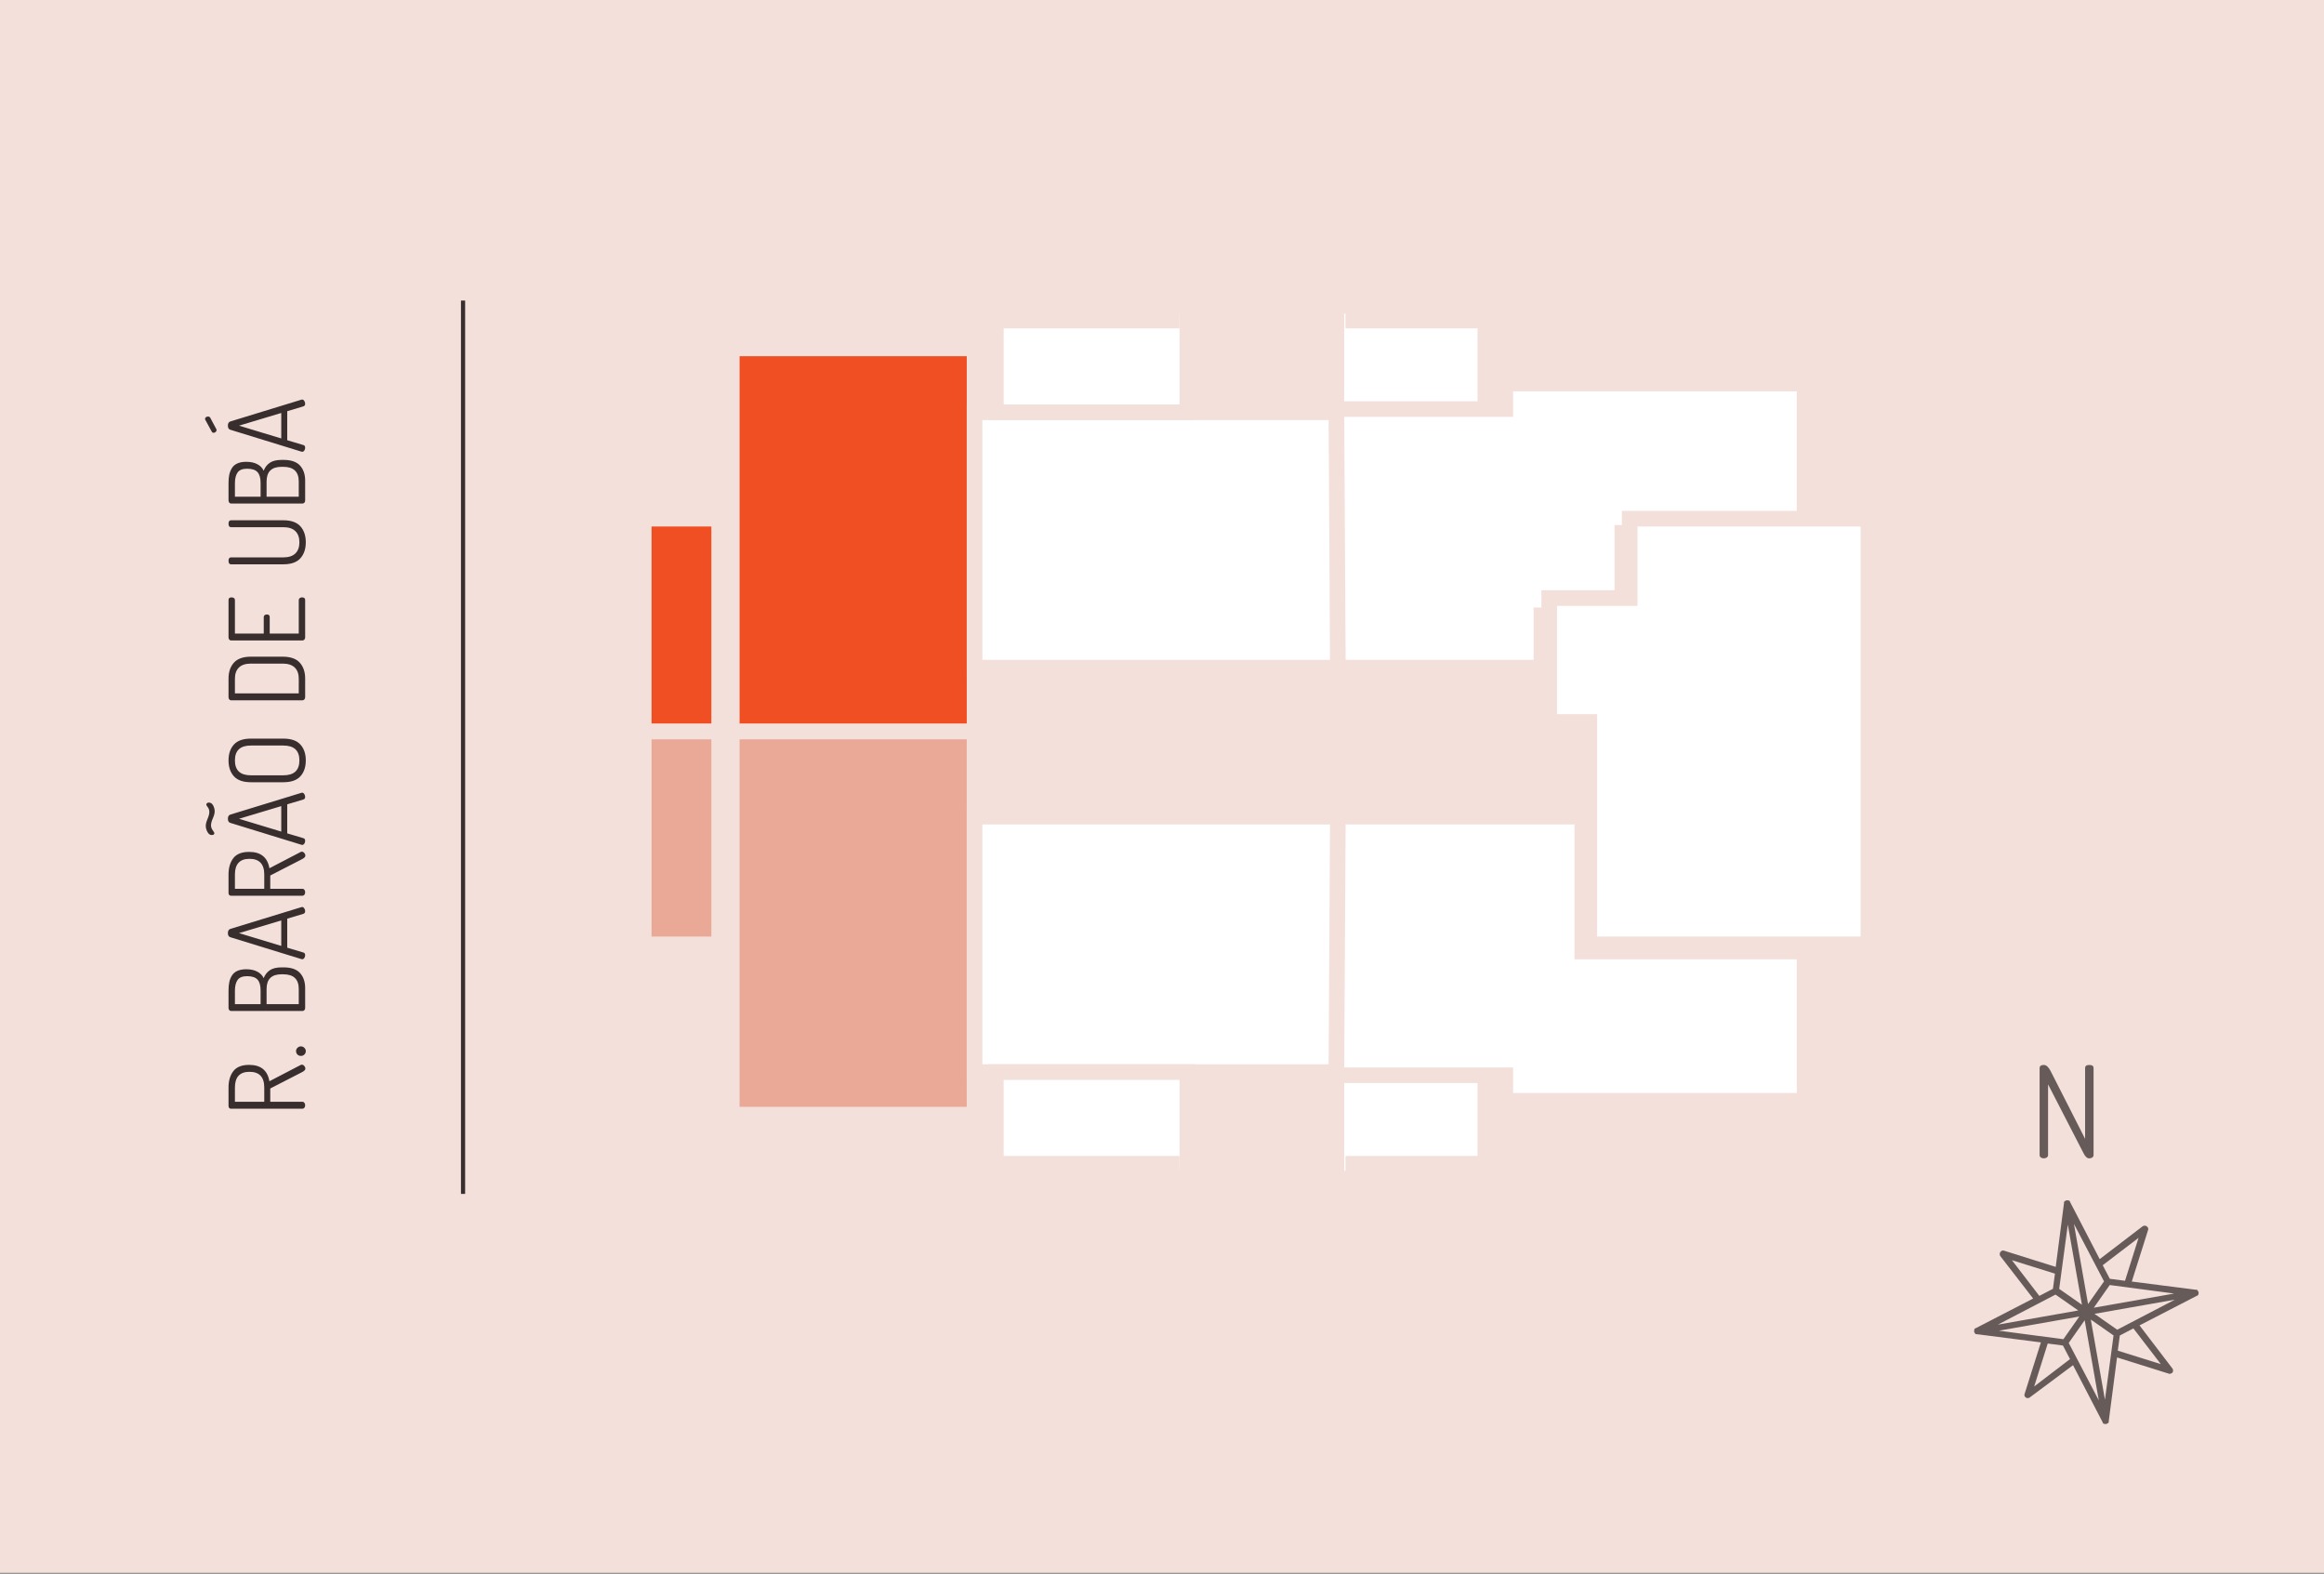 <?xml version="1.0" encoding="UTF-8"?>
<svg width="223px" height="151px" viewBox="0 0 223 151" version="1.1" xmlns="http://www.w3.org/2000/svg" xmlns:xlink="http://www.w3.org/1999/xlink">
    <rect x="0" y="0" width="223" height="151" fill="#808080" stroke="none"/>
    <!-- Generator: Sketch 48.2 (47327) - http://www.bohemiancoding.com/sketch -->
    <title>LEGENDA 01</title>
    <desc>Created with Sketch.</desc>
    <defs></defs>
    <g id="Page-1" stroke="none" stroke-width="1" fill="none" fill-rule="evenodd">
        <g id="LEGENDA-01">
            <g id="Mapa" transform="translate(111.5, 75.5) scale(-1, 1) translate(-111.5, -75.5) ">
                <rect id="Rectangle-3" fill="#F3E0DB" x="0" y="0" width="223" height="150.902"></rect>
                <g id="icon/planta" transform="translate(102.66, 71.342) scale(-1, 1) translate(-102.66, -71.342) translate(43.16, 29.342)" stroke="#F3E0DB" stroke-width="1.5">
                    <polygon id="Fill-1" fill="#EF4F23" points="8.169 4.084 8.169 5.509 9.376 5.509 9.376 40.843 32.675 40.843 32.675 4.084"></polygon>
                    <polygon id="Fill-3" fill="#EAA997" points="8.169 77.602 8.169 76.178 9.376 76.178 9.376 40.843 32.675 40.843 32.675 77.602"></polygon>
                    <polygon id="Fill-5" fill="#EF4F23" points="0 20.422 0 21.788 0.931 21.788 0.931 40.843 8.169 40.843 8.169 20.422"></polygon>
                    <polygon id="Fill-8" fill="#EAA997" points="0.931 40.843 0.931 59.898 0 59.898 0 61.265 8.169 61.265 8.169 40.843"></polygon>
                    <polygon id="Fill-11" fill="#FFFFFF" points="32.675 34.717 69.434 34.717 69.434 10.211 32.675 10.211"></polygon>
                    <polygon id="Fill-13" fill="#FFFFFF" points="32.675 73.518 69.434 73.518 69.434 49.012 32.675 49.012"></polygon>
                    <polygon id="Fill-15" fill="#FFFFFF" points="51.581 0 51.581 1.414 36.204 1.414 36.204 0 34.717 0 34.717 10.211 53.096 10.211 53.096 0"></polygon>
                    <polygon id="Fill-18" fill="#FFFFFF" points="34.717 73.518 34.717 83.729 36.205 83.729 36.205 82.316 51.581 82.316 51.581 83.729 53.096 83.729 53.096 73.518"></polygon>
                    <polygon id="Fill-21" fill="#FFFFFF" points="67.392 73.518 67.392 83.729 69.016 83.729 69.016 82.316 80.208 82.316 80.208 83.729 81.687 83.729 81.687 73.518"></polygon>
                    <polygon id="Fill-24" fill="#FFFFFF" points="80.208 0 80.208 1.414 69.016 1.414 69.016 0 67.392 0 67.392 10.211 81.687 10.211 81.687 0"></polygon>
                    <polygon id="Fill-27" fill="#FFFFFF" points="67.534 49.012 90.993 49.012 90.993 61.948 112.319 61.948 112.319 77.602 110.841 77.602 110.841 76.273 83.6 76.273 83.6 73.822 67.392 73.822"></polygon>
                    <polygon id="Fill-29" fill="#FFFFFF" points="67.534 34.717 87.069 34.717 87.069 29.696 94.832 29.696 94.832 21.78 112.319 21.78 112.319 6.127 110.841 6.127 110.841 7.456 83.6 7.456 83.6 9.907 67.392 9.907"></polygon>
                    <polygon id="Fill-31" fill="#FFFFFF" points="87.813 28.04 87.813 39.926 91.66 39.926 91.66 61.265 118.446 61.265 118.446 20.422 95.535 20.422 95.535 28.04"></polygon>
                </g>
                <path d="M178.568,29.037 L178.568,114.347" id="Line" stroke="#372E2D" stroke-width="0.4" stroke-linecap="square"></path>
                <path d="M164.472,76.866 L164.472,70.015 C164.472,69.868 164.556,69.787 164.723,69.774 L166.504,69.774 C167.154,69.774 167.679,69.928 168.078,70.237 C168.477,70.545 168.677,71.051 168.677,71.756 C168.677,72.869 168.154,73.516 167.107,73.697 L168.657,76.675 C168.684,76.709 168.697,76.752 168.697,76.806 C168.697,76.893 168.657,76.972 168.576,77.042 C168.496,77.113 168.409,77.148 168.315,77.148 C168.194,77.148 168.077,77.031 167.963,76.796 L166.413,73.778 L165.136,73.778 L165.136,76.866 C165.136,76.947 165.102,77.01 165.035,77.057 C164.968,77.104 164.891,77.128 164.804,77.128 C164.71,77.128 164.631,77.104 164.567,77.057 C164.504,77.01 164.472,76.947 164.472,76.866 Z M165.136,73.204 L166.504,73.204 C167.51,73.204 168.013,72.732 168.013,71.786 C168.013,70.854 167.51,70.388 166.504,70.388 L165.136,70.388 L165.136,73.204 Z M169.539,76.725 C169.539,76.591 169.582,76.479 169.669,76.388 C169.757,76.298 169.867,76.253 170.001,76.253 C170.122,76.253 170.228,76.3 170.318,76.393 C170.409,76.487 170.454,76.598 170.454,76.725 C170.454,76.846 170.409,76.953 170.318,77.047 C170.228,77.141 170.122,77.188 170.001,77.188 C169.867,77.188 169.757,77.143 169.669,77.052 C169.582,76.962 169.539,76.853 169.539,76.725 Z M173.848,76.876 L173.848,70.025 C173.848,69.945 173.878,69.883 173.938,69.839 C173.999,69.796 174.069,69.774 174.15,69.774 L175.799,69.774 C176.108,69.774 176.376,69.797 176.604,69.844 C176.832,69.891 177.045,69.975 177.243,70.096 C177.441,70.216 177.592,70.393 177.696,70.624 C177.8,70.855 177.852,71.142 177.852,71.484 C177.852,71.9 177.775,72.252 177.62,72.54 C177.466,72.829 177.258,73.03 176.997,73.144 C177.332,73.278 177.588,73.479 177.766,73.748 C177.944,74.016 178.033,74.391 178.033,74.874 L178.033,75.055 C178.033,75.78 177.852,76.306 177.49,76.635 C177.127,76.964 176.645,77.128 176.041,77.128 L174.15,77.128 C174.056,77.128 173.982,77.103 173.928,77.052 C173.875,77.002 173.848,76.943 173.848,76.876 Z M174.502,76.514 L175.96,76.514 C176.899,76.514 177.369,76.018 177.369,75.025 L177.369,74.854 C177.369,73.902 176.899,73.426 175.96,73.426 L174.502,73.426 L174.502,76.514 Z M174.502,72.852 L175.82,72.852 C176.296,72.852 176.643,72.753 176.861,72.555 C177.079,72.358 177.188,72.024 177.188,71.554 C177.188,71.119 177.067,70.815 176.826,70.644 C176.584,70.473 176.235,70.388 175.779,70.388 L174.502,70.388 L174.502,72.852 Z M178.814,76.846 C178.814,76.813 178.817,76.789 178.824,76.776 L180.927,69.945 C180.974,69.791 181.105,69.713 181.319,69.713 C181.534,69.713 181.668,69.791 181.722,69.945 L183.814,76.776 C183.814,76.782 183.816,76.792 183.819,76.806 C183.822,76.819 183.824,76.829 183.824,76.836 C183.824,76.917 183.781,76.985 183.693,77.042 C183.606,77.099 183.516,77.128 183.422,77.128 C183.294,77.128 183.21,77.071 183.17,76.957 L182.707,75.408 L179.921,75.408 L179.458,76.957 C179.431,77.071 179.344,77.128 179.196,77.128 C179.103,77.128 179.015,77.101 178.935,77.047 C178.854,76.994 178.814,76.927 178.814,76.846 Z M180.092,74.834 L182.536,74.834 L181.319,70.78 L180.092,74.834 Z M184.907,76.866 L184.907,70.015 C184.907,69.868 184.991,69.787 185.159,69.774 L186.939,69.774 C187.59,69.774 188.115,69.928 188.514,70.237 C188.913,70.545 189.112,71.051 189.112,71.756 C189.112,72.869 188.589,73.516 187.543,73.697 L189.092,76.675 C189.119,76.709 189.133,76.752 189.133,76.806 C189.133,76.893 189.092,76.972 189.012,77.042 C188.931,77.113 188.844,77.148 188.75,77.148 C188.629,77.148 188.512,77.031 188.398,76.796 L186.849,73.778 L185.571,73.778 L185.571,76.866 C185.571,76.947 185.538,77.01 185.471,77.057 C185.404,77.104 185.326,77.128 185.239,77.128 C185.145,77.128 185.067,77.104 185.003,77.057 C184.939,77.01 184.907,76.947 184.907,76.866 Z M185.571,73.204 L186.939,73.204 C187.945,73.204 188.448,72.732 188.448,71.786 C188.448,70.854 187.945,70.388 186.939,70.388 L185.571,70.388 L185.571,73.204 Z M189.783,76.846 C189.783,76.813 189.786,76.789 189.793,76.776 L191.896,69.945 C191.943,69.791 192.073,69.713 192.288,69.713 C192.503,69.713 192.637,69.791 192.69,69.945 L194.783,76.776 C194.783,76.782 194.785,76.792 194.788,76.806 C194.791,76.819 194.793,76.829 194.793,76.836 C194.793,76.917 194.749,76.985 194.662,77.042 C194.575,77.099 194.485,77.128 194.391,77.128 C194.263,77.128 194.179,77.071 194.139,76.957 L193.676,75.408 L190.89,75.408 L190.427,76.957 C190.4,77.071 190.313,77.128 190.165,77.128 C190.071,77.128 189.984,77.101 189.904,77.047 C189.823,76.994 189.783,76.927 189.783,76.846 Z M190.729,68.164 C190.729,67.997 190.828,67.859 191.025,67.752 C191.223,67.644 191.42,67.591 191.614,67.591 C191.788,67.591 192.01,67.648 192.278,67.762 C192.546,67.876 192.768,67.933 192.942,67.933 C193.116,67.933 193.267,67.884 193.395,67.787 C193.522,67.69 193.606,67.641 193.646,67.641 C193.707,67.641 193.755,67.666 193.792,67.717 C193.829,67.767 193.847,67.819 193.847,67.872 C193.847,68.06 193.753,68.203 193.566,68.3 C193.378,68.397 193.19,68.446 193.002,68.446 C192.821,68.446 192.598,68.387 192.333,68.27 C192.068,68.152 191.845,68.094 191.664,68.094 C191.497,68.094 191.339,68.147 191.191,68.255 C191.044,68.362 190.953,68.416 190.92,68.416 C190.792,68.416 190.729,68.332 190.729,68.164 Z M191.061,74.834 L193.505,74.834 L192.288,70.78 L191.061,74.834 Z M195.796,75.035 L195.796,71.917 C195.796,71.179 195.985,70.637 196.364,70.292 C196.743,69.947 197.251,69.774 197.888,69.774 C198.525,69.774 199.033,69.947 199.412,70.292 C199.791,70.637 199.981,71.179 199.981,71.917 L199.981,75.035 C199.981,75.78 199.791,76.325 199.412,76.67 C199.033,77.015 198.525,77.188 197.888,77.188 C197.251,77.188 196.743,77.015 196.364,76.67 C195.985,76.325 195.796,75.78 195.796,75.035 Z M196.46,75.035 C196.46,76.061 196.936,76.575 197.888,76.575 C198.841,76.575 199.317,76.061 199.317,75.035 L199.317,71.917 C199.317,70.897 198.841,70.388 197.888,70.388 C196.936,70.388 196.46,70.897 196.46,71.917 L196.46,75.035 Z M203.656,76.876 L203.656,70.015 C203.656,69.948 203.685,69.891 203.742,69.844 C203.799,69.797 203.871,69.774 203.958,69.774 L205.738,69.774 C206.376,69.774 206.885,69.947 207.268,70.292 C207.65,70.637 207.841,71.179 207.841,71.917 L207.841,74.975 C207.841,75.719 207.65,76.264 207.268,76.61 C206.885,76.955 206.376,77.128 205.738,77.128 L203.958,77.128 C203.871,77.128 203.799,77.103 203.742,77.052 C203.685,77.002 203.656,76.943 203.656,76.876 Z M204.32,76.514 L205.738,76.514 C206.195,76.514 206.548,76.385 206.8,76.127 C207.051,75.869 207.177,75.485 207.177,74.975 L207.177,71.917 C207.177,71.407 207.051,71.025 206.8,70.77 C206.548,70.515 206.195,70.388 205.738,70.388 L204.32,70.388 L204.32,76.514 Z M209.397,76.866 L209.397,70.025 C209.397,69.945 209.427,69.883 209.488,69.839 C209.548,69.796 209.618,69.774 209.699,69.774 L213.28,69.774 C213.448,69.774 213.532,69.871 213.532,70.066 C213.532,70.153 213.51,70.228 213.466,70.292 C213.423,70.356 213.361,70.388 213.28,70.388 L210.061,70.388 L210.061,73.154 L211.64,73.154 C211.721,73.154 211.783,73.183 211.827,73.24 C211.87,73.297 211.892,73.369 211.892,73.456 C211.892,73.637 211.808,73.727 211.64,73.727 L210.061,73.727 L210.061,76.514 L213.28,76.514 C213.354,76.514 213.414,76.544 213.461,76.605 C213.508,76.665 213.532,76.739 213.532,76.826 C213.532,77.027 213.448,77.128 213.28,77.128 L209.699,77.128 C209.618,77.128 209.548,77.104 209.488,77.057 C209.427,77.01 209.397,76.947 209.397,76.866 Z M216.704,75.035 L216.704,70.015 C216.704,69.854 216.815,69.774 217.036,69.774 C217.257,69.774 217.368,69.854 217.368,70.015 L217.368,75.035 C217.368,75.545 217.494,75.929 217.745,76.187 C217.997,76.445 218.354,76.575 218.817,76.575 C219.279,76.575 219.637,76.445 219.888,76.187 C220.14,75.929 220.265,75.545 220.265,75.035 L220.265,70.015 C220.265,69.854 220.376,69.774 220.597,69.774 C220.819,69.774 220.929,69.854 220.929,70.015 L220.929,75.035 C220.929,75.78 220.736,76.325 220.351,76.67 C219.965,77.015 219.454,77.188 218.817,77.188 C218.18,77.188 217.668,77.015 217.282,76.67 C216.897,76.325 216.704,75.78 216.704,75.035 Z M222.536,76.876 L222.536,70.025 C222.536,69.945 222.566,69.883 222.626,69.839 C222.686,69.796 222.757,69.774 222.837,69.774 L224.487,69.774 C224.796,69.774 225.064,69.797 225.292,69.844 C225.52,69.891 225.733,69.975 225.931,70.096 C226.129,70.216 226.28,70.393 226.384,70.624 C226.488,70.855 226.539,71.142 226.539,71.484 C226.539,71.9 226.462,72.252 226.308,72.54 C226.154,72.829 225.946,73.03 225.684,73.144 C226.02,73.278 226.276,73.479 226.454,73.748 C226.632,74.016 226.721,74.391 226.721,74.874 L226.721,75.055 C226.721,75.78 226.539,76.306 226.177,76.635 C225.815,76.964 225.332,77.128 224.729,77.128 L222.837,77.128 C222.743,77.128 222.67,77.103 222.616,77.052 C222.562,77.002 222.536,76.943 222.536,76.876 Z M223.189,76.514 L224.648,76.514 C225.587,76.514 226.057,76.018 226.057,75.025 L226.057,74.854 C226.057,73.902 225.587,73.426 224.648,73.426 L223.189,73.426 L223.189,76.514 Z M223.189,72.852 L224.507,72.852 C224.984,72.852 225.331,72.753 225.549,72.555 C225.767,72.358 225.876,72.024 225.876,71.554 C225.876,71.119 225.755,70.815 225.513,70.644 C225.272,70.473 224.923,70.388 224.467,70.388 L223.189,70.388 L223.189,72.852 Z M227.502,76.846 C227.502,76.813 227.505,76.789 227.512,76.776 L229.615,69.945 C229.661,69.791 229.792,69.713 230.007,69.713 C230.222,69.713 230.356,69.791 230.409,69.945 L232.502,76.776 C232.502,76.782 232.503,76.792 232.507,76.806 C232.51,76.819 232.512,76.829 232.512,76.836 C232.512,76.917 232.468,76.985 232.381,77.042 C232.294,77.099 232.203,77.128 232.109,77.128 C231.982,77.128 231.898,77.071 231.858,76.957 L231.395,75.408 L228.609,75.408 L228.146,76.957 C228.119,77.071 228.032,77.128 227.884,77.128 C227.79,77.128 227.703,77.101 227.623,77.047 C227.542,76.994 227.502,76.927 227.502,76.846 Z M228.78,74.834 L231.224,74.834 L230.007,70.78 L228.78,74.834 Z M229.323,68.345 C229.323,68.258 229.36,68.198 229.433,68.164 L230.56,67.551 C230.58,67.53 230.607,67.52 230.641,67.52 C230.714,67.52 230.773,67.549 230.817,67.606 C230.86,67.663 230.882,67.728 230.882,67.802 C230.882,67.909 230.842,67.983 230.761,68.023 L229.685,68.597 C229.658,68.617 229.625,68.627 229.584,68.627 C229.517,68.627 229.457,68.598 229.403,68.541 C229.35,68.484 229.323,68.419 229.323,68.345 Z" id="r.-barão-de-ubá" fill="#372E2D" transform="translate(198.492, 72.354) scale(1, -1) rotate(90) translate(-198.492, -72.354) "></path>
                <g id="icon/navigation" transform="translate(22.737, 117.074) scale(-1, 1) translate(-22.737, -117.074) translate(11.737, 97.015)" fill="#675B59">
                    <g transform="translate(-1.941, 5.161)">
                        <path d="M23.774,23.607 L23.774,23.57 C23.774,23.533 23.737,23.533 23.737,23.496 C23.737,23.496 23.737,23.459 23.7,23.459 C23.7,23.459 23.663,23.422 23.626,23.422 L23.589,23.422 L17.679,21.581 L20.08,16.977 C20.154,16.866 20.117,16.719 20.006,16.608 C19.895,16.498 19.747,16.498 19.637,16.534 L15.019,18.929 L13.172,13.035 L13.172,12.998 C13.172,12.962 13.135,12.962 13.135,12.925 C13.135,12.925 13.135,12.888 13.098,12.888 C13.061,12.888 13.061,12.851 13.024,12.851 L12.987,12.851 C12.95,12.851 12.913,12.814 12.876,12.814 C12.839,12.814 12.802,12.814 12.765,12.851 L12.728,12.851 C12.691,12.851 12.691,12.888 12.655,12.888 C12.655,12.888 12.618,12.888 12.618,12.925 C12.618,12.925 12.581,12.962 12.581,12.998 L12.581,13.035 L10.733,18.929 L6.116,16.534 C6.005,16.461 5.857,16.498 5.746,16.608 C5.635,16.719 5.635,16.866 5.672,16.977 L8.074,21.544 L2.163,23.386 L2.126,23.386 C2.089,23.386 2.089,23.422 2.052,23.422 C2.052,23.422 2.015,23.422 2.015,23.459 C2.015,23.496 1.978,23.496 1.978,23.533 L1.978,23.57 C1.978,23.607 1.941,23.643 1.941,23.68 C1.941,23.717 1.941,23.754 1.978,23.791 L1.978,23.828 C1.978,23.864 2.015,23.864 2.015,23.901 C2.015,23.901 2.015,23.938 2.052,23.938 C2.052,23.938 2.089,23.975 2.126,23.975 L2.163,23.975 L8.074,25.817 L5.672,30.421 C5.598,30.531 5.635,30.679 5.746,30.789 C5.82,30.863 5.894,30.863 5.968,30.863 C6.005,30.863 6.079,30.863 6.116,30.826 L10.733,28.506 L12.581,34.399 L12.581,34.436 C12.581,34.473 12.618,34.473 12.618,34.51 C12.618,34.51 12.618,34.546 12.655,34.546 C12.691,34.546 12.691,34.583 12.728,34.583 L12.765,34.583 C12.802,34.583 12.839,34.62 12.876,34.62 C12.913,34.62 12.95,34.62 12.987,34.583 L13.024,34.583 C13.061,34.583 13.061,34.546 13.098,34.546 C13.098,34.546 13.135,34.546 13.135,34.51 C13.135,34.51 13.172,34.473 13.172,34.436 L13.172,34.399 L15.019,28.506 L19.637,30.9 C19.674,30.937 19.747,30.937 19.784,30.937 C19.858,30.937 19.932,30.9 20.006,30.863 C20.117,30.752 20.117,30.605 20.08,30.495 L17.679,25.854 L23.589,24.012 L23.626,24.012 C23.663,24.012 23.663,23.975 23.7,23.975 C23.7,23.975 23.737,23.975 23.737,23.938 C23.737,23.901 23.774,23.864 23.774,23.864 C23.811,23.791 23.811,23.754 23.811,23.717 C23.811,23.68 23.811,23.643 23.774,23.607 Z M6.707,17.566 L10.549,19.555 L10.105,20.955 L8.702,21.397 L6.707,17.566 Z M10.253,21.544 L12.137,23.422 L4.305,23.422 L10.253,21.544 Z M4.305,24.012 L12.137,24.012 L10.253,25.89 L4.305,24.012 Z M6.707,29.868 L8.702,26.038 L10.105,26.48 L10.549,27.879 L6.707,29.868 Z M12.581,32.263 L10.697,26.332 L12.581,24.454 L12.581,32.263 Z M12.581,22.944 L10.697,21.065 L12.581,15.135 L12.581,22.944 Z M19.046,17.566 L17.051,21.397 L15.647,20.955 L15.204,19.555 L19.046,17.566 Z M13.172,15.172 L15.056,21.102 L13.172,22.98 L13.172,15.172 Z M13.172,32.3 L13.172,24.491 L15.056,26.369 L13.172,32.3 Z M19.046,29.868 L15.204,27.879 L15.647,26.48 L17.051,26.038 L19.046,29.868 Z M15.499,25.89 L13.615,24.012 L21.447,24.012 L15.499,25.89 Z M13.652,23.422 L15.536,21.544 L21.484,23.422 L13.652,23.422 Z" id="Shape" fill-rule="nonzero" transform="translate(12.876, 23.717) rotate(-10) translate(-12.876, -23.717) "></path>
                        <path d="M8.389,8.643 L8.389,0.306 C8.389,0.102 8.525,0 8.795,0 C9.025,0 9.238,0.188 9.435,0.564 L12.754,7.086 L12.754,0.294 C12.754,0.098 12.89,0 13.16,0 C13.431,0 13.566,0.098 13.566,0.294 L13.566,8.643 C13.566,8.741 13.525,8.819 13.443,8.876 C13.361,8.933 13.267,8.962 13.16,8.962 C12.955,8.962 12.775,8.806 12.619,8.496 L9.201,1.863 L9.201,8.643 C9.201,8.741 9.16,8.819 9.078,8.876 C8.996,8.933 8.902,8.962 8.795,8.962 C8.68,8.962 8.584,8.933 8.506,8.876 C8.428,8.819 8.389,8.741 8.389,8.643 Z" id="N"></path>
                    </g>
                </g>
            </g>
        </g>
    </g>
</svg>